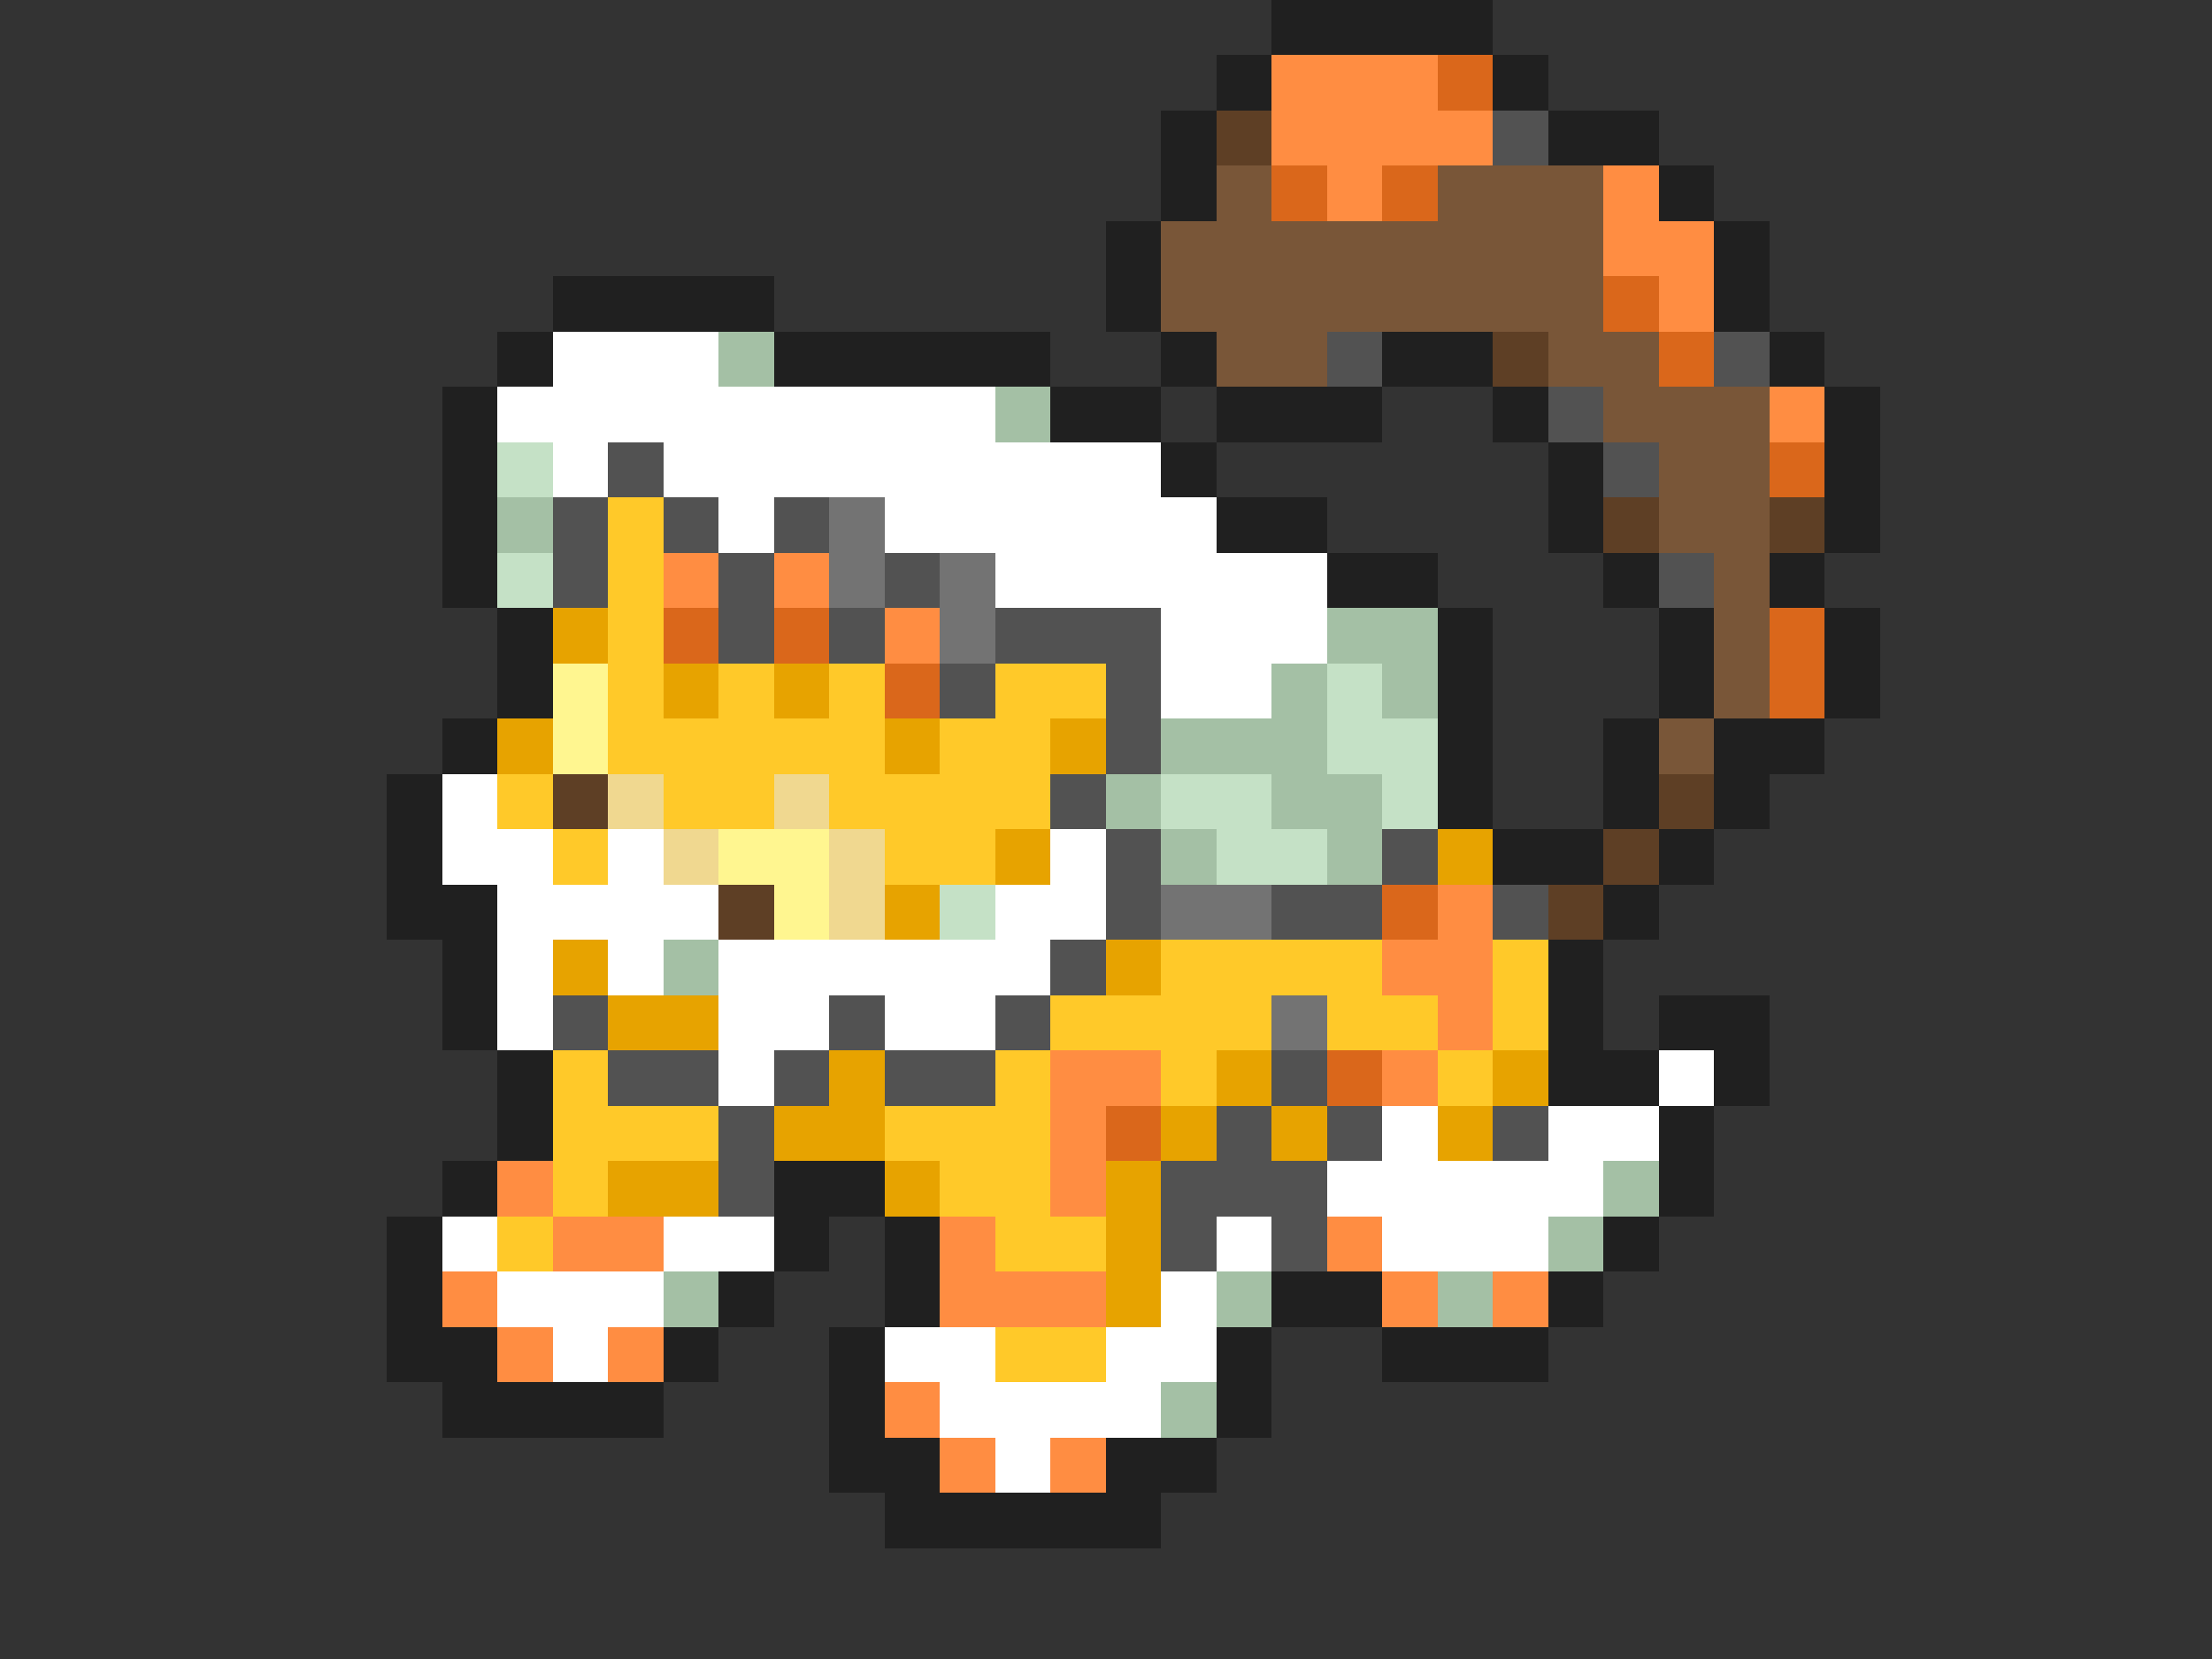 <svg xmlns="http://www.w3.org/2000/svg" viewBox="0 -0.5 40 30" shape-rendering="crispEdges">
<rect x="0" y="-0.5" width="40" height="30" fill="#333333" stroke="none"/>
<path stroke="#202020" d="M23 0h4M22 1h1M27 1h1M21 2h1M28 2h2M21 3h1M30 3h1M20 4h1M31 4h1M10 5h4M20 5h1M31 5h1M9 6h1M14 6h5M21 6h1M25 6h2M32 6h1M8 7h1M19 7h2M22 7h3M27 7h1M33 7h1M8 8h1M21 8h1M28 8h1M33 8h1M8 9h1M22 9h2M28 9h1M33 9h1M8 10h1M24 10h2M29 10h1M32 10h1M9 11h1M26 11h1M30 11h1M33 11h1M9 12h1M26 12h1M30 12h1M33 12h1M8 13h1M26 13h1M29 13h1M31 13h2M7 14h1M26 14h1M29 14h1M31 14h1M7 15h1M27 15h2M30 15h1M7 16h2M29 16h1M8 17h1M28 17h1M8 18h1M28 18h1M30 18h2M9 19h1M28 19h2M31 19h1M9 20h1M30 20h1M8 21h1M14 21h2M30 21h1M7 22h1M14 22h1M16 22h1M29 22h1M7 23h1M13 23h1M16 23h1M23 23h2M28 23h1M7 24h2M12 24h1M15 24h1M22 24h1M25 24h3M8 25h4M15 25h1M22 25h1M15 26h2M20 26h2M16 27h5" />
<path stroke="#ff8d42" d="M23 1h3M23 2h4M24 3h1M29 3h1M29 4h2M30 5h1M32 7h1M12 10h1M14 10h1M16 11h1M26 16h1M25 17h2M26 18h1M19 19h2M25 19h1M19 20h1M9 21h1M19 21h1M10 22h2M17 22h1M24 22h1M8 23h1M17 23h3M25 23h1M27 23h1M9 24h1M11 24h1M16 25h1M17 26h1M19 26h1" />
<path stroke="#da671b" d="M26 1h1M23 3h1M25 3h1M29 5h1M30 6h1M32 8h1M12 11h1M14 11h1M32 11h1M16 12h1M32 12h1M25 16h1M24 19h1M20 20h1" />
<path stroke="#5e3f25" d="M22 2h1M27 6h1M29 9h1M32 9h1M10 14h1M30 14h1M29 15h1M13 16h1M28 16h1" />
<path stroke="#525252" d="M27 2h1M24 6h1M31 6h1M28 7h1M11 8h1M29 8h1M10 9h1M12 9h1M14 9h1M10 10h1M13 10h1M16 10h1M30 10h1M13 11h1M15 11h1M18 11h3M17 12h1M20 12h1M20 13h1M19 14h1M20 15h1M25 15h1M20 16h1M23 16h2M27 16h1M19 17h1M10 18h1M15 18h1M18 18h1M11 19h2M14 19h1M16 19h2M23 19h1M13 20h1M22 20h1M24 20h1M27 20h1M13 21h1M21 21h3M21 22h1M23 22h1" />
<path stroke="#795638" d="M22 3h1M26 3h3M21 4h8M21 5h8M22 6h2M28 6h2M29 7h3M30 8h2M30 9h2M31 10h1M31 11h1M31 12h1M30 13h1" />
<path stroke="#ffffff" d="M10 6h3M9 7h9M10 8h1M12 8h9M13 9h1M16 9h6M18 10h6M21 11h3M21 12h2M8 14h1M8 15h2M11 15h1M19 15h1M9 16h4M18 16h2M9 17h1M11 17h1M13 17h6M9 18h1M13 18h2M16 18h2M13 19h1M30 19h1M25 20h1M28 20h2M24 21h5M8 22h1M12 22h2M22 22h1M25 22h3M9 23h3M21 23h1M10 24h1M16 24h2M20 24h2M17 25h4M18 26h1" />
<path stroke="#a4c0a5" d="M13 6h1M18 7h1M9 9h1M24 11h2M23 12h1M25 12h1M21 13h3M20 14h1M23 14h2M21 15h1M24 15h1M12 17h1M29 21h1M28 22h1M12 23h1M22 23h1M26 23h1M21 25h1" />
<path stroke="#c5e1c6" d="M9 8h1M9 10h1M24 12h1M24 13h2M21 14h2M25 14h1M22 15h2M17 16h1" />
<path stroke="#ffc929" d="M11 9h1M11 10h1M11 11h1M11 12h1M13 12h1M15 12h1M18 12h2M11 13h5M17 13h2M9 14h1M12 14h2M15 14h4M10 15h1M16 15h2M21 17h4M27 17h1M19 18h4M24 18h2M27 18h1M10 19h1M18 19h1M21 19h1M26 19h1M10 20h3M16 20h3M10 21h1M17 21h2M9 22h1M18 22h2M18 24h2" />
<path stroke="#737373" d="M15 9h1M15 10h1M17 10h1M17 11h1M21 16h2M23 18h1" />
<path stroke="#e7a300" d="M10 11h1M12 12h1M14 12h1M9 13h1M16 13h1M19 13h1M18 15h1M26 15h1M16 16h1M10 17h1M20 17h1M11 18h2M15 19h1M22 19h1M27 19h1M14 20h2M21 20h1M23 20h1M26 20h1M11 21h2M16 21h1M20 21h1M20 22h1M20 23h1" />
<path stroke="#fff690" d="M10 12h1M10 13h1M13 15h2M14 16h1" />
<path stroke="#f0d890" d="M11 14h1M14 14h1M12 15h1M15 15h1M15 16h1" />
</svg>
